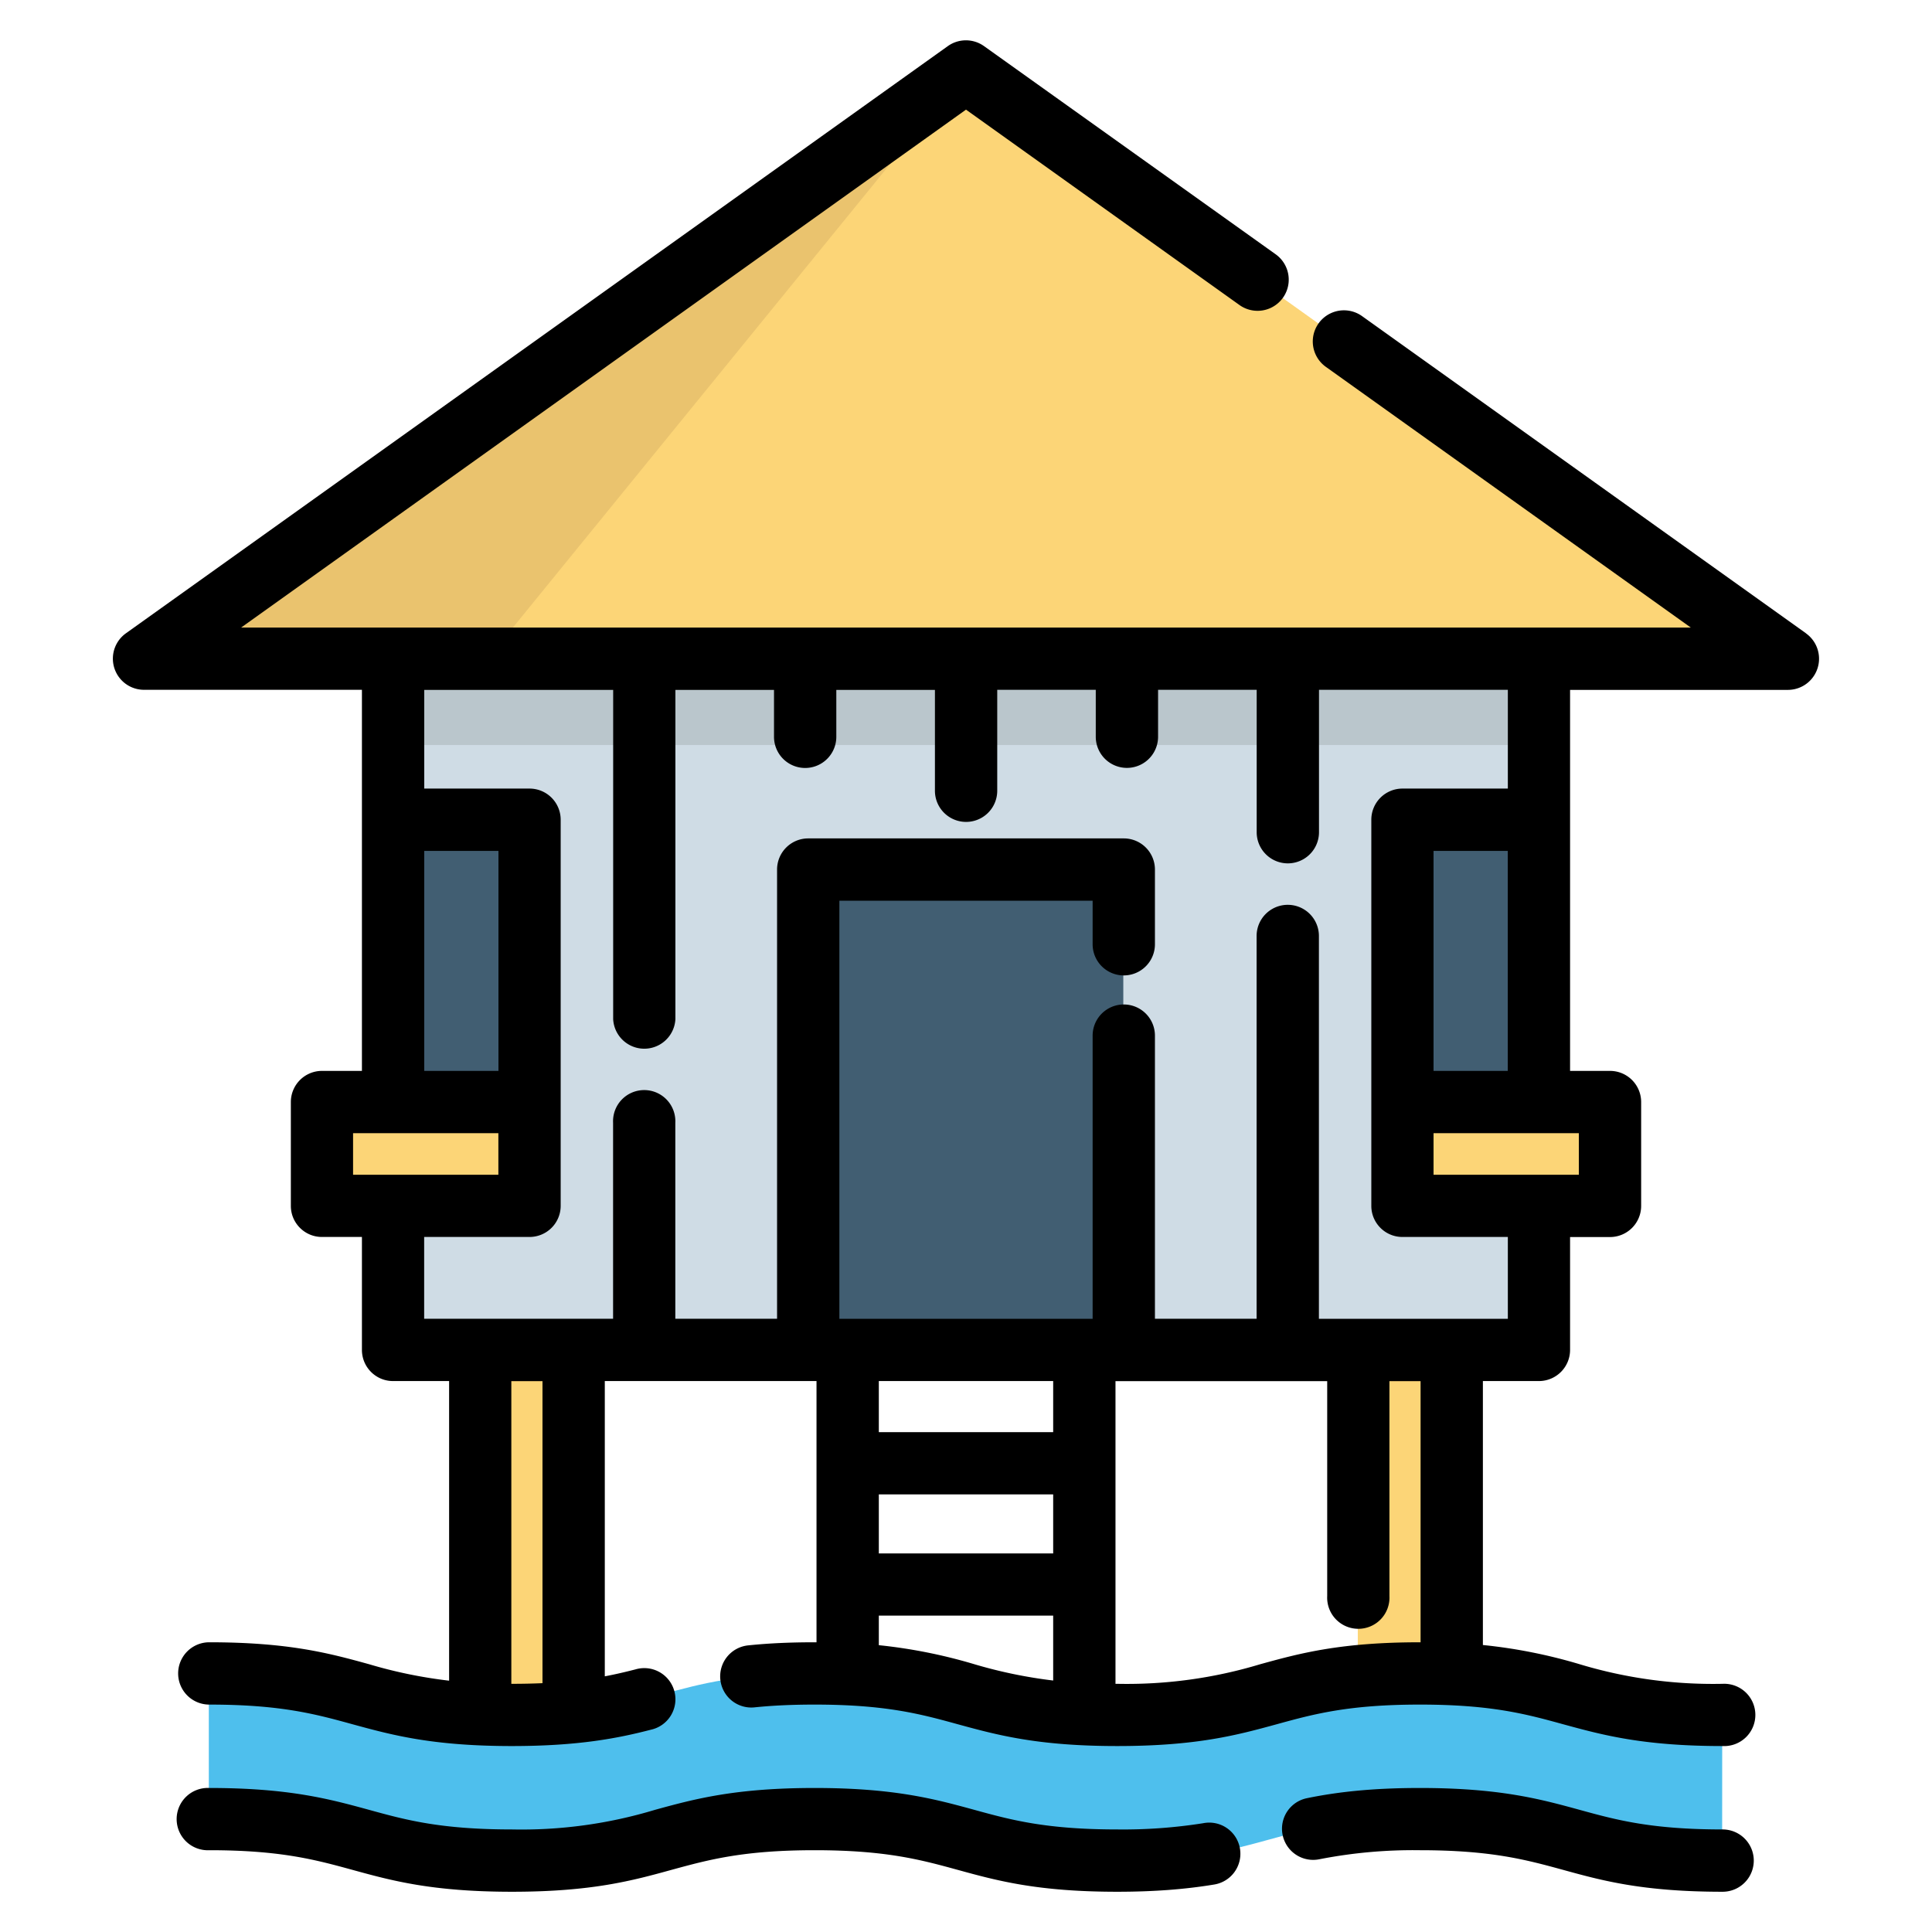 <svg width="24" height="24" fill="none" xmlns="http://www.w3.org/2000/svg">
  <defs/>
  <path d="M21.393 23.113c-1.88 0-1.88-.516-3.76-.516s-1.88.516-3.76.516-1.88-.516-3.76-.516-1.88.516-3.759.516c-1.88 0-1.88-.516-3.76-.516v-1.81c1.88 0 1.88.516 3.76.516s1.88-.515 3.76-.515 1.88.515 3.76.515 1.88-.515 3.76-.515 1.88.515 3.76.515" fill="#4EBFED"/>
  <path d="M4.877 14.98v1.79H19.11V8.182H4.877v5.507" fill="#CFDCE5"/>
  <path d="M4.877 9.031v.224H19.11V8.182H4.877v.688" fill="#BAC6CC"/>
  <g fill="#FCD577">
    <path d="M5.959 21.295V16.77h1.16v4.5M16.867 20.823v-4.054h1.16v4.027M22.205 8.182H1.782L11.994.887l10.211 7.295z"/>
  </g>
  <path d="M6.057 8.182L11.994.887 1.782 8.182h4.275z" fill="#EAC36E"/>
  <g fill="#415E72">
    <path d="M13.954 10.801h-3.92v5.967h3.92v-5.967zM6.573 10.183H4.877v3.507h1.696v-3.507zM19.112 10.182h-1.696v3.507h1.696v-3.507z"/>
  </g>
  <g fill="#FCD577">
    <path d="M6.573 13.69H3.994v1.29h2.579v-1.29zM19.995 13.69h-2.579v1.29h2.579v-1.29z"/>
  </g>
  <path d="M22.436 7.868L16.92 3.927a.387.387 0 00-.45.63l4.534 3.239H2.995L12 1.362l3.397 2.427a.387.387 0 00.45-.63L12.224.573a.387.387 0 00-.45 0L1.563 7.868a.387.387 0 00.225.701h2.708v4.734h-.497a.387.387 0 00-.386.387v1.29c0 .213.173.386.386.386h.497v1.403c0 .214.173.387.386.387h.697v3.722a5.863 5.863 0 01-.996-.205c-.487-.134-.99-.272-1.983-.272a.387.387 0 100 .774c.888 0 1.32.118 1.778.244.487.133.99.271 1.982.271.826 0 1.317-.097 1.726-.203a.387.387 0 10-.193-.749c-.124.032-.248.061-.38.086v-3.668h2.63v3.245h-.024c-.3 0-.569.012-.82.038a.387.387 0 10.078.77c.225-.023.468-.034.742-.034.888 0 1.32.118 1.778.244.487.133.99.271 1.982.271s1.496-.138 1.982-.271c.458-.126.89-.244 1.778-.244s1.32.118 1.778.244c.487.133.99.271 1.982.271a.387.387 0 100-.773 5.73 5.73 0 01-1.778-.244 6.454 6.454 0 00-1.2-.238v-3.279h.696a.387.387 0 00.387-.387v-1.402H20a.387.387 0 00.387-.387v-1.29a.387.387 0 00-.387-.387h-.496V8.57h2.707a.387.387 0 00.225-.701zM6.191 13.303H5.27V10.57h.922v2.733zm-1.805.774H6.191v.516H4.386v-.516zm2.353 6.832a8.547 8.547 0 01-.38.008h-.007v-3.76h.387v3.752zm4.178-2.345h2.166v.733h-2.166v-.733zm2.166-1.408v.635h-2.166v-.635h2.166zm-2.166 3.28v-.366h2.166v.806a5.897 5.897 0 01-.981-.203 6.446 6.446 0 00-1.185-.236zm6.73-.035h-.008c-.992 0-1.495.138-1.982.272a5.73 5.73 0 01-1.778.244h-.022v-3.76h2.63v2.67a.387.387 0 10.773 0v-2.67h.387V20.4zm1.966-5.808h-1.805v-.516h1.805v.516zm-1.805-1.29V10.57h.922v2.733h-.922zm.922-3.507h-1.309a.387.387 0 00-.386.387v4.797c0 .213.173.386.386.386h1.31v1.017h-2.347v-4.756a.387.387 0 00-.774 0v4.755h-1.263v-3.517a.387.387 0 10-.774 0v3.518h-3.146v-5.194h3.146v.541a.387.387 0 00.774 0v-.928a.387.387 0 00-.387-.387h-3.92a.387.387 0 00-.387.387v5.58H8.389v-2.434a.387.387 0 10-.773 0v2.434H5.269v-1.016h1.31a.387.387 0 00.386-.386v-4.797a.387.387 0 00-.387-.387H5.27V8.57h2.347v4.09a.387.387 0 00.773 0v-4.09h1.225v.583a.387.387 0 10.774 0v-.583h1.225v1.253a.387.387 0 10.774 0V8.569h1.224v.583a.387.387 0 00.774 0v-.583h1.225v1.769a.387.387 0 10.774 0V8.569h2.346v1.227zM21.399 22.726c-.888 0-1.32-.118-1.778-.244-.486-.133-.99-.271-1.982-.271-.537 0-.983.04-1.405.127a.387.387 0 00.157.758 6.07 6.07 0 011.248-.112c.888 0 1.32.119 1.778.244.486.134.99.272 1.982.272a.387.387 0 000-.774zM14.95 22.648a6.363 6.363 0 01-1.07.078c-.888 0-1.32-.118-1.778-.244-.487-.133-.99-.271-1.982-.271s-1.496.138-1.982.271a5.73 5.73 0 01-1.778.244c-.888 0-1.32-.118-1.777-.244-.487-.133-.99-.271-1.982-.271a.387.387 0 100 .773c.887 0 1.32.119 1.777.244.487.134.99.272 1.982.272s1.496-.138 1.982-.272c.458-.125.89-.244 1.778-.244s1.32.119 1.777.244c.487.134.99.272 1.982.272.451 0 .843-.03 1.199-.089a.387.387 0 10-.129-.763z" fill="#000"/>
</svg>
